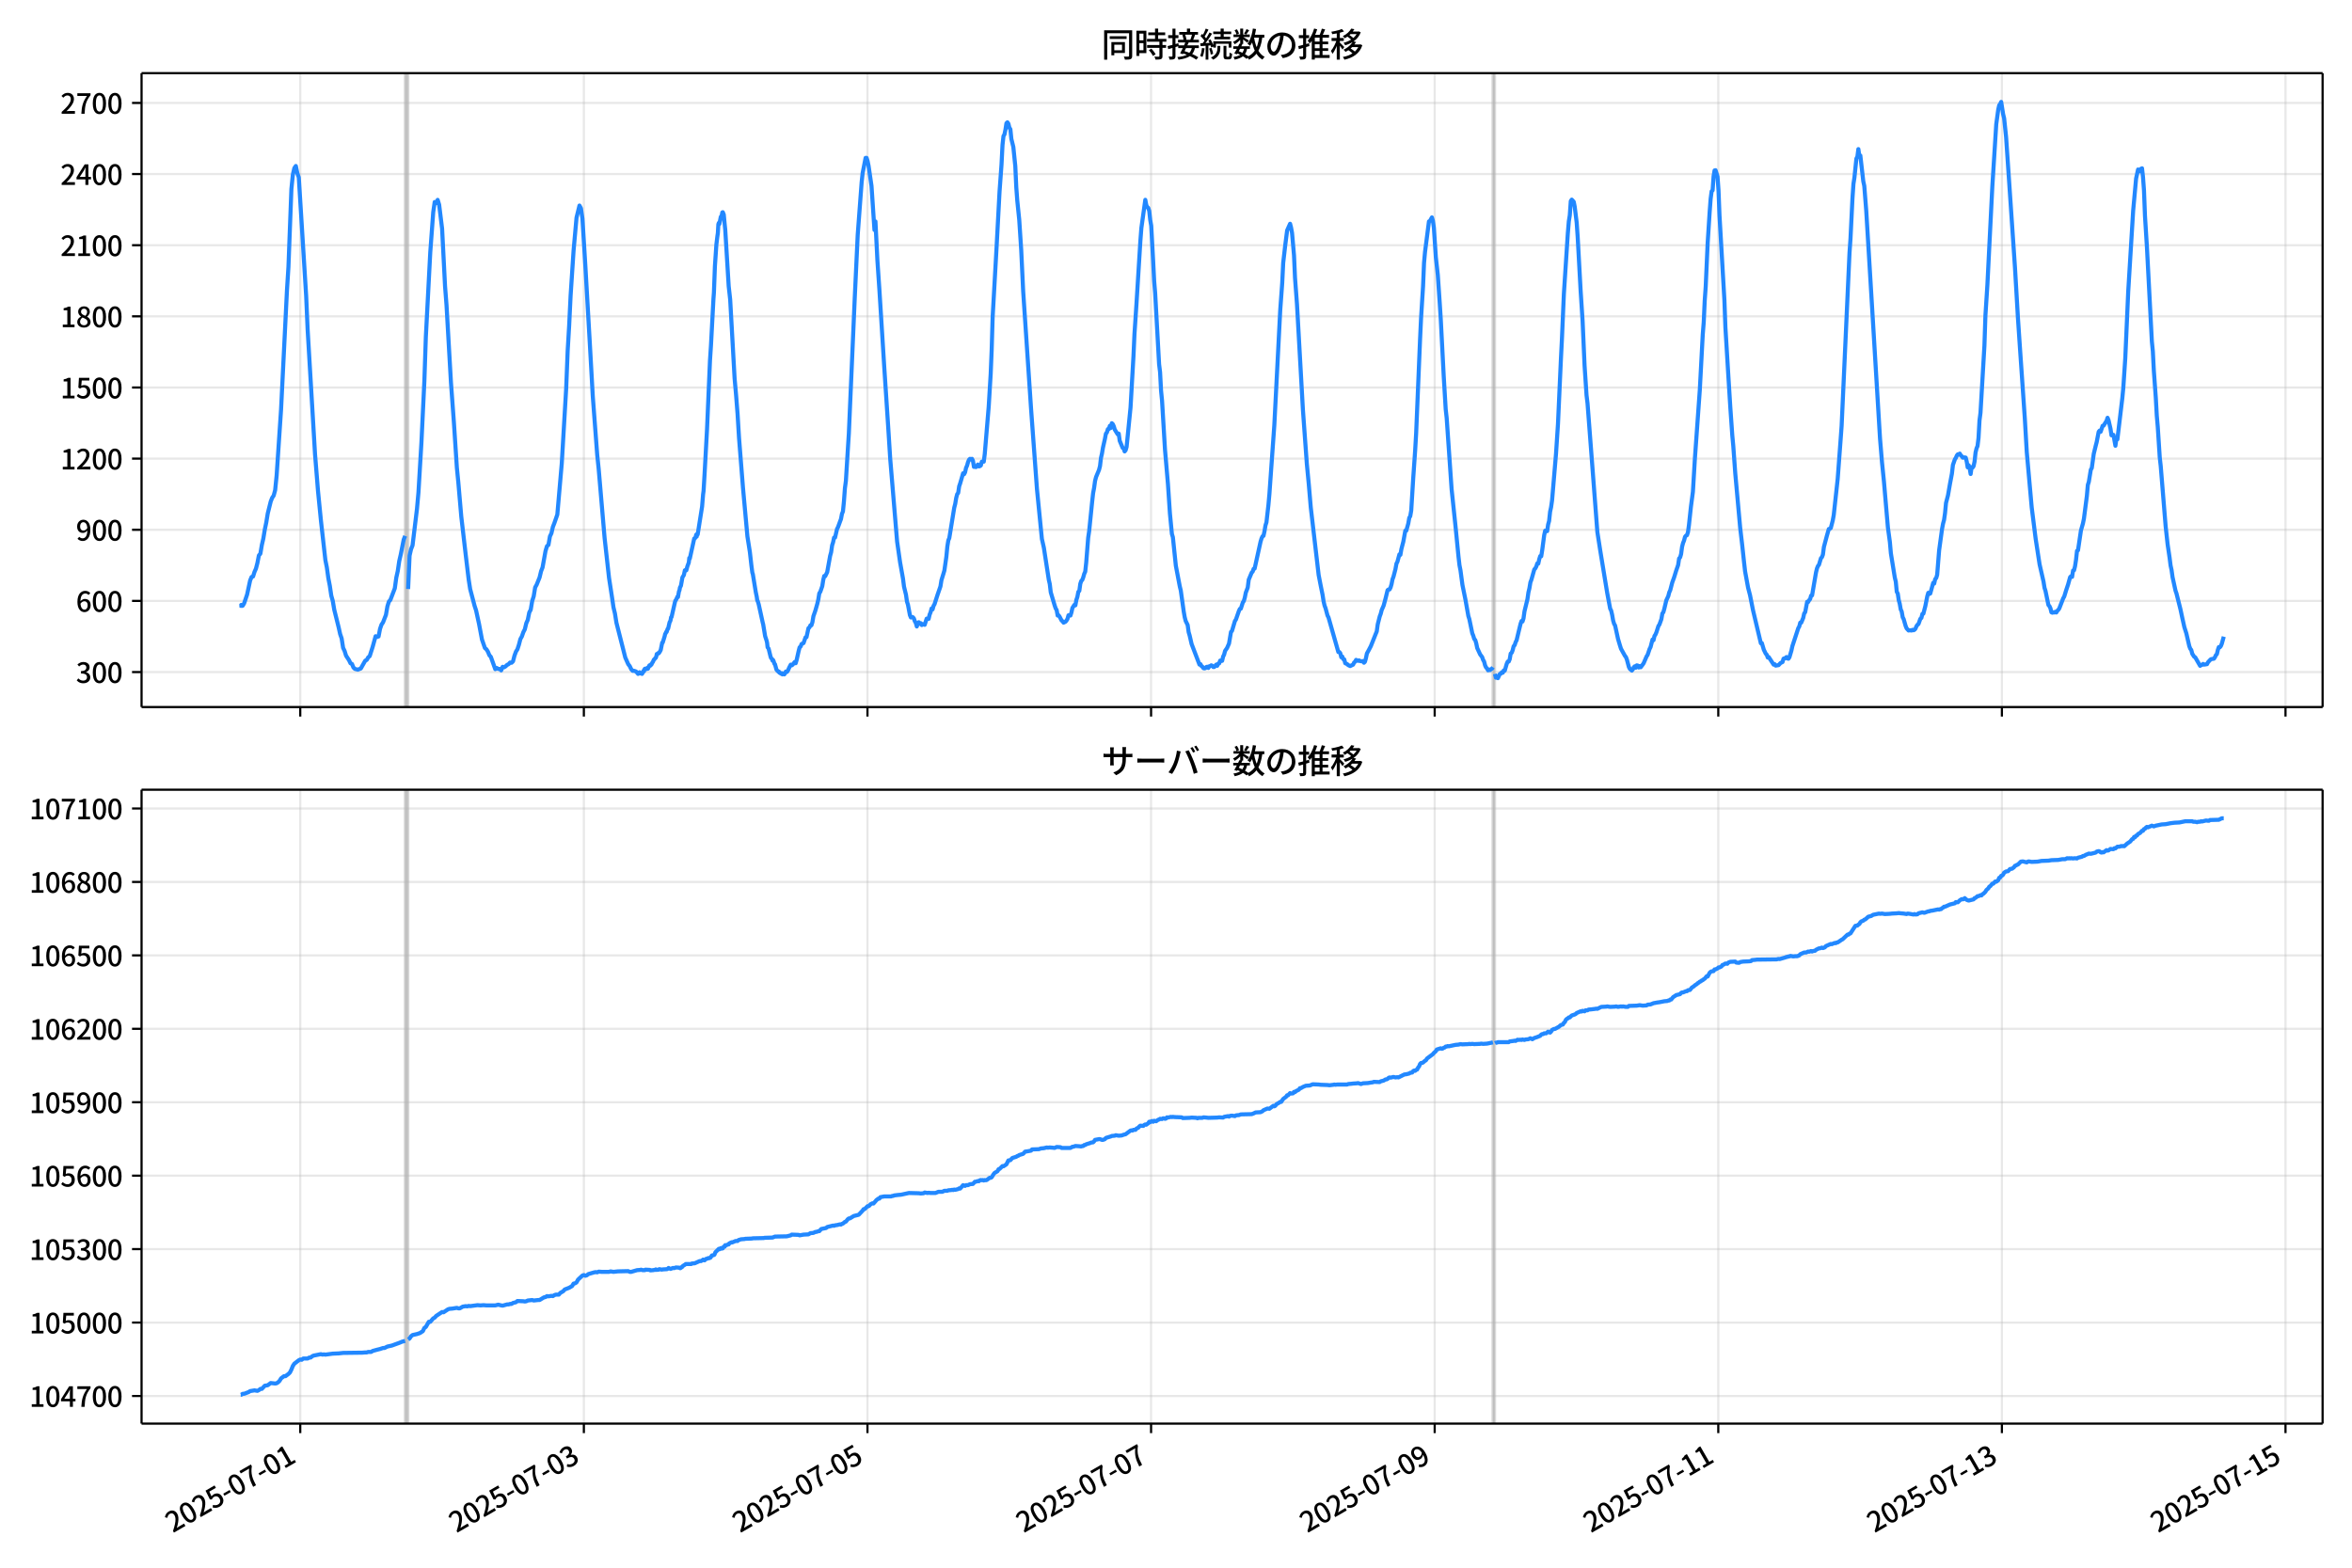 <!DOCTYPE svg  PUBLIC '-//W3C//DTD SVG 1.1//EN'  'http://www.w3.org/Graphics/SVG/1.1/DTD/svg11.dtd'>
<svg version="1.1" viewBox="0 0 864 576" xmlns="http://www.w3.org/2000/svg" xmlns:xlink="http://www.w3.org/1999/xlink">
 <defs>
  <style type="text/css">*{stroke-linejoin: round; stroke-linecap: butt}</style>
 </defs>
 <g id="aa">
  <g id="ab">
   <path d="m0 576h864v-576h-864z" fill="#fff"/>
  </g>
  <g id="ac">
   <g id="ad">
    <path d="m52 259.78h801.2v-232.9h-801.2z" fill="#fff"/>
   </g>
   <g id="ae">
    <path d="m148.82 259.78h1.085v-232.9h-1.085z" clip-path="url(#c)" fill="#808080" opacity=".3" stroke="#808080"/>
   </g>
   <g id="af">
    <path d="m548.37 259.78h.723v-232.9h-.723z" clip-path="url(#c)" fill="#808080" opacity=".3" stroke="#808080"/>
   </g>
   <g id="ag">
    <g id="ah">
     <g id="ai">
      <path d="m110.3 259.78v-232.9" clip-path="url(#c)" fill="none" stroke="#b0b0b0" stroke-linecap="square" stroke-opacity=".3" stroke-width=".8"/>
     </g>
     <g id="aj">
      <defs>
       <path id="g" d="m0 0v3.5" stroke="#000" stroke-width=".8"/>
      </defs>
      <use x="110.298" y="259.778" stroke="#000000" stroke-width=".8" xlink:href="#g"/>
     </g>
    </g>
    <g id="ak">
     <g id="al">
      <path d="m214.48 259.78v-232.9" clip-path="url(#c)" fill="none" stroke="#b0b0b0" stroke-linecap="square" stroke-opacity=".3" stroke-width=".8"/>
     </g>
     <g id="am">
      <use x="214.48" y="259.778" stroke="#000000" stroke-width=".8" xlink:href="#g"/>
     </g>
    </g>
    <g id="an">
     <g id="ao">
      <path d="m318.66 259.78v-232.9" clip-path="url(#c)" fill="none" stroke="#b0b0b0" stroke-linecap="square" stroke-opacity=".3" stroke-width=".8"/>
     </g>
     <g id="ap">
      <use x="318.662" y="259.778" stroke="#000000" stroke-width=".8" xlink:href="#g"/>
     </g>
    </g>
    <g id="aq">
     <g id="ar">
      <path d="m422.84 259.78v-232.9" clip-path="url(#c)" fill="none" stroke="#b0b0b0" stroke-linecap="square" stroke-opacity=".3" stroke-width=".8"/>
     </g>
     <g id="as">
      <use x="422.844" y="259.778" stroke="#000000" stroke-width=".8" xlink:href="#g"/>
     </g>
    </g>
    <g id="at">
     <g id="au">
      <path d="m527.03 259.78v-232.9" clip-path="url(#c)" fill="none" stroke="#b0b0b0" stroke-linecap="square" stroke-opacity=".3" stroke-width=".8"/>
     </g>
     <g id="av">
      <use x="527.026" y="259.778" stroke="#000000" stroke-width=".8" xlink:href="#g"/>
     </g>
    </g>
    <g id="aw">
     <g id="ax">
      <path d="m631.21 259.78v-232.9" clip-path="url(#c)" fill="none" stroke="#b0b0b0" stroke-linecap="square" stroke-opacity=".3" stroke-width=".8"/>
     </g>
     <g id="ay">
      <use x="631.208" y="259.778" stroke="#000000" stroke-width=".8" xlink:href="#g"/>
     </g>
    </g>
    <g id="az">
     <g id="ba">
      <path d="m735.39 259.78v-232.9" clip-path="url(#c)" fill="none" stroke="#b0b0b0" stroke-linecap="square" stroke-opacity=".3" stroke-width=".8"/>
     </g>
     <g id="bb">
      <use x="735.39" y="259.778" stroke="#000000" stroke-width=".8" xlink:href="#g"/>
     </g>
    </g>
    <g id="bc">
     <g id="bd">
      <path d="m839.57 259.78v-232.9" clip-path="url(#c)" fill="none" stroke="#b0b0b0" stroke-linecap="square" stroke-opacity=".3" stroke-width=".8"/>
     </g>
     <g id="be">
      <use x="839.572" y="259.778" stroke="#000000" stroke-width=".8" xlink:href="#g"/>
     </g>
    </g>
   </g>
   <g id="bf">
    <g id="bg">
     <g id="bh">
      <path d="m52 246.93h801.2" clip-path="url(#c)" fill="none" stroke="#b0b0b0" stroke-linecap="square" stroke-opacity=".3" stroke-width=".8"/>
     </g>
     <g id="bi">
      <defs>
       <path id="f" d="m0 0h-3.5" stroke="#000" stroke-width=".8"/>
      </defs>
      <use x="52" y="246.926" stroke="#000000" stroke-width=".8" xlink:href="#f"/>
     </g>
     <g id="bj">
      <!-- 300 -->
      <g transform="translate(27.9 250.91) scale(.1 -.1)">
       <defs>
        <path id="l" transform="scale(.016)" d="m1715-90q-371 0-656 90t-503 240q-217 150-377 323l359 474q211-205 479-359 269-153 634-153 269 0 467 92 199 93 311 266t112 423q0 256-125 451t-429 300q-304 106-835 106v551q467 0 732 105 266 106 384 291 119 186 119 423 0 307-192 489-192 183-531 183-269 0-503-119-233-118-438-316l-384 460q282 256 614 413 333 157 737 157 422 0 748-144 327-144 512-413 186-269 186-659 0-403-221-685-221-281-592-422v-26q269-70 490-227t349-400 128-557q0-422-215-726-214-304-573-468-358-163-787-163z"/>
        <path id="a" transform="scale(.016)" d="m1830-90q-460 0-806 275-346 276-535 823-188 547-188 1366 0 820 188 1357 189 538 535 803 346 266 806 266 461 0 800-269 340-269 528-803 189-534 189-1354 0-819-189-1366-188-547-528-823-339-275-800-275zm0 589q237 0 422 185 186 186 288 599 103 413 103 1091 0 679-103 1082-102 403-288 582-185 180-422 180-236 0-422-180-186-179-292-582-105-403-105-1082 0-678 105-1091 106-413 292-599 186-185 422-185z"/>
       </defs>
       <use xlink:href="#l"/>
       <use transform="translate(57)" xlink:href="#a"/>
       <use transform="translate(114)" xlink:href="#a"/>
      </g>
     </g>
    </g>
    <g id="bk">
     <g id="bl">
      <path d="m52 220.79h801.2" clip-path="url(#c)" fill="none" stroke="#b0b0b0" stroke-linecap="square" stroke-opacity=".3" stroke-width=".8"/>
     </g>
     <g id="bm">
      <use x="52" y="220.787" stroke="#000000" stroke-width=".8" xlink:href="#f"/>
     </g>
     <g id="bn">
      <!-- 600 -->
      <g transform="translate(27.9 224.77) scale(.1 -.1)">
       <defs>
        <path id="k" transform="scale(.016)" d="m1971-90q-339 0-634 144-294 144-518 435-224 292-352 733-128 442-128 1044 0 678 147 1161 148 483 397 784 250 301 570 445t665 144q397 0 688-147 292-147 490-359l-403-448q-128 154-327 253-198 99-409 99-307 0-567-182-259-182-413-605-153-422-153-1145 0-608 115-1002t326-589q212-195 493-195 212 0 375 121 163 122 259 343t96 522q0 300-90 511-89 212-259 320-169 109-419 109-211 0-451-134t-458-461l-25 538q134 192 313 323t374 201q196 71 375 71 397 0 694-163 298-163 467-490 170-326 170-825 0-468-195-817-195-348-512-544-317-195-701-195z"/>
       </defs>
       <use xlink:href="#k"/>
       <use transform="translate(57)" xlink:href="#a"/>
       <use transform="translate(114)" xlink:href="#a"/>
      </g>
     </g>
    </g>
    <g id="bo">
     <g id="bp">
      <path d="m52 194.65h801.2" clip-path="url(#c)" fill="none" stroke="#b0b0b0" stroke-linecap="square" stroke-opacity=".3" stroke-width=".8"/>
     </g>
     <g id="bq">
      <use x="52" y="194.648" stroke="#000000" stroke-width=".8" xlink:href="#f"/>
     </g>
     <g id="br">
      <!-- 900 -->
      <g transform="translate(27.9 198.63) scale(.1 -.1)">
       <defs>
        <path id="m" transform="scale(.016)" d="m1562-90q-410 0-708 150-297 151-502 356l403 461q141-160 346-256t422-96q224 0 425 102 202 103 352 333 151 230 237 614 87 384 87 941 0 589-115 970t-323 563-496 182q-205 0-372-118-166-118-262-336t-96-525q0-301 86-512 87-211 259-323 173-112 417-112 224 0 460 141 237 141 448 461l32-544q-134-180-313-314t-371-208-384-74q-391 0-689 166-297 167-467 496-169 330-169 823 0 467 195 816t515 541 698 192q339 0 636-138 298-137 519-419 221-281 349-710t128-1018q0-691-141-1187t-391-807q-249-310-563-461-313-150-652-150z"/>
       </defs>
       <use xlink:href="#m"/>
       <use transform="translate(57)" xlink:href="#a"/>
       <use transform="translate(114)" xlink:href="#a"/>
      </g>
     </g>
    </g>
    <g id="bs">
     <g id="bt">
      <path d="m52 168.51h801.2" clip-path="url(#c)" fill="none" stroke="#b0b0b0" stroke-linecap="square" stroke-opacity=".3" stroke-width=".8"/>
     </g>
     <g id="bu">
      <use x="52" y="168.509" stroke="#000000" stroke-width=".8" xlink:href="#f"/>
     </g>
     <g id="bv">
      <!-- 1200 -->
      <g transform="translate(22.2 172.49) scale(.1 -.1)">
       <defs>
        <path id="e" transform="scale(.016)" d="m544 0v608h1037v3277h-845v467q333 58 579 147 247 90 451 218h557v-4109h915v-608h-2694z"/>
        <path id="b" transform="scale(.016)" d="m282 0v429q697 621 1164 1136 468 515 701 956 234 442 234 826 0 256-87 451-86 196-262 301-176 106-445 106-275 0-506-151-230-150-422-368l-416 410q301 333 637 518 336 186 803 186 429 0 749-176t496-493 176-745q0-455-224-919t-615-935q-390-470-889-950 186 20 394 36t374 16h1184v-634h-3046z"/>
       </defs>
       <use xlink:href="#e"/>
       <use transform="translate(57)" xlink:href="#b"/>
       <use transform="translate(114)" xlink:href="#a"/>
       <use transform="translate(171)" xlink:href="#a"/>
      </g>
     </g>
    </g>
    <g id="bw">
     <g id="bx">
      <path d="m52 142.37h801.2" clip-path="url(#c)" fill="none" stroke="#b0b0b0" stroke-linecap="square" stroke-opacity=".3" stroke-width=".8"/>
     </g>
     <g id="by">
      <use x="52" y="142.37" stroke="#000000" stroke-width=".8" xlink:href="#f"/>
     </g>
     <g id="bz">
      <!-- 1500 -->
      <g transform="translate(22.2 146.36) scale(.1 -.1)">
       <defs>
        <path id="h" transform="scale(.016)" d="m1715-90q-365 0-653 90t-506 237q-217 147-383 307l352 480q134-134 294-246t361-183q202-70 452-70 262 0 473 118 212 119 333 346 122 227 122 541 0 460-247 716-246 256-649 256-224 0-384-64t-365-198l-365 237 141 2240h2387v-627h-1747l-109-1204q154 77 307 118 154 42 340 42 397 0 723-160t518-490q192-329 192-847 0-519-224-887t-586-560q-361-192-777-192z"/>
       </defs>
       <use xlink:href="#e"/>
       <use transform="translate(57)" xlink:href="#h"/>
       <use transform="translate(114)" xlink:href="#a"/>
       <use transform="translate(171)" xlink:href="#a"/>
      </g>
     </g>
    </g>
    <g id="ca">
     <g id="cb">
      <path d="m52 116.23h801.2" clip-path="url(#c)" fill="none" stroke="#b0b0b0" stroke-linecap="square" stroke-opacity=".3" stroke-width=".8"/>
     </g>
     <g id="cc">
      <use x="52" y="116.232" stroke="#000000" stroke-width=".8" xlink:href="#f"/>
     </g>
     <g id="cd">
      <!-- 1800 -->
      <g transform="translate(22.2 120.22) scale(.1 -.1)">
       <defs>
        <path id="q" transform="scale(.016)" d="m1830-90q-441 0-787 163-345 164-547 448-202 285-202 650 0 314 122 557t314 419 403 291v32q-256 186-442 458-185 272-185 643 0 365 176 640t480 425q304 151 694 151 410 0 704-160t457-439q164-278 164-649 0-237-96-448t-234-381q-137-169-291-278v-32q218-115 397-285 179-169 288-406t109-557q0-346-189-628-189-281-532-448-342-166-803-166zm314 2708q205 198 310 419 106 221 106 464 0 211-83 384t-247 272q-163 99-393 99-288 0-480-183-192-182-192-502 0-256 134-429 135-172 359-294t486-230zm-294-2170q236 0 418 89 183 90 285 253 103 164 103 388 0 211-90 367-89 157-246 272-157 116-368 215t-454 195q-244-173-398-426-153-252-153-553 0-237 118-416 119-179 324-282 205-102 461-102z"/>
       </defs>
       <use xlink:href="#e"/>
       <use transform="translate(57)" xlink:href="#q"/>
       <use transform="translate(114)" xlink:href="#a"/>
       <use transform="translate(171)" xlink:href="#a"/>
      </g>
     </g>
    </g>
    <g id="ce">
     <g id="cf">
      <path d="m52 90.093h801.2" clip-path="url(#c)" fill="none" stroke="#b0b0b0" stroke-linecap="square" stroke-opacity=".3" stroke-width=".8"/>
     </g>
     <g id="cg">
      <use x="52" y="90.093" stroke="#000000" stroke-width=".8" xlink:href="#f"/>
     </g>
     <g id="ch">
      <!-- 2100 -->
      <g transform="translate(22.2 94.078) scale(.1 -.1)">
       <use xlink:href="#b"/>
       <use transform="translate(57)" xlink:href="#e"/>
       <use transform="translate(114)" xlink:href="#a"/>
       <use transform="translate(171)" xlink:href="#a"/>
      </g>
     </g>
    </g>
    <g id="ci">
     <g id="cj">
      <path d="m52 63.954h801.2" clip-path="url(#c)" fill="none" stroke="#b0b0b0" stroke-linecap="square" stroke-opacity=".3" stroke-width=".8"/>
     </g>
     <g id="ck">
      <use x="52" y="63.954" stroke="#000000" stroke-width=".8" xlink:href="#f"/>
     </g>
     <g id="cl">
      <!-- 2400 -->
      <g transform="translate(22.2 67.939) scale(.1 -.1)">
       <defs>
        <path id="r" transform="scale(.016)" d="m2170 0v3072q0 192 12 457 13 266 20 458h-26q-90-179-183-365-92-185-195-364l-921-1415h2579v-576h-3328v493l1875 2957h858v-4717h-691z"/>
       </defs>
       <use xlink:href="#b"/>
       <use transform="translate(57)" xlink:href="#r"/>
       <use transform="translate(114)" xlink:href="#a"/>
       <use transform="translate(171)" xlink:href="#a"/>
      </g>
     </g>
    </g>
    <g id="cm">
     <g id="cn">
      <path d="m52 37.815h801.2" clip-path="url(#c)" fill="none" stroke="#b0b0b0" stroke-linecap="square" stroke-opacity=".3" stroke-width=".8"/>
     </g>
     <g id="co">
      <use x="52" y="37.815" stroke="#000000" stroke-width=".8" xlink:href="#f"/>
     </g>
     <g id="cp">
      <!-- 2700 -->
      <g transform="translate(22.2 41.8) scale(.1 -.1)">
       <defs>
        <path id="j" transform="scale(.016)" d="m1235 0q32 646 109 1187t224 1024 384 941 576 938h-2208v627h3027v-455q-409-512-665-989-256-476-397-969t-205-1053-90-1251h-755z"/>
       </defs>
       <use xlink:href="#b"/>
       <use transform="translate(57)" xlink:href="#j"/>
       <use transform="translate(114)" xlink:href="#a"/>
       <use transform="translate(171)" xlink:href="#a"/>
      </g>
     </g>
    </g>
   </g>
   <g id="cq">
    <path d="m88.418 222.44.103.174.091-.349.376.349.192-.087.512-.871 1.086-3.224 1.104-5.141.54-1.307.544-.174.511-1.655.543-1.22.543-2.091.543-2.788.543-.61.543-3.224.543-2.353.543-3.311.543-2.614.543-3.311 1.085-4.356.543-1.394.543-.784.543-2.004.543-5.315 1.628-24.309 2.171-43.826.543-8.539 1.085-28.666.543-5.315.543-2.353.543-.784.543 2.614.543 1.568 2.713 43.565.543 12.46 2.713 45.743 1.085 13.418 1.085 10.978 1.628 14.464.543 2.701.543 3.921.543 2.788.543 3.659.543 1.917.543 3.224 1.628 6.535.543 2.44.543 1.568.543 3.485.543 1.133.543 1.743 1.085 1.655.543 1.133.543.261.543 1.307.543.523 1.085.261 1.085-.436 1.628-2.875.543-.261.543-.958.543-.436 1.085-3.398 1.085-3.921.543.261.543-.174.543-2.788.543-1.568.543-.784 1.085-2.788.543-3.137.543-1.743.543-.61 1.628-4.269.543-3.921.543-2.44.543-3.659.543-2.353 1.085-5.489.543-1.394m1.085 19.517.543-12.285.543-2.353.543-1.394 1.628-13.418.543-6.012 1.085-18.21 1.085-22.654.543-16.293 1.628-31.105 1.085-14.725.543-3.747.543.436.543-1.22.543 1.743 1.085 8.8 1.085 21.173.543 6.97 1.628 28.404 1.085 14.725 1.085 16.555.543 5.489 1.085 12.547 1.628 14.028 1.085 9.062.543 3.485 1.628 6.186.543 1.655 1.085 4.966 1.085 5.751 1.085 3.137.543.436.543.871.543 1.307.543.61 1.628 4.531.543-.436.543.349h.543l.543.523.543-1.307.543.174.543-.349.543-.523.543-.261.543-.61.543.087.543-.523.543-2.091.543-1.481.543-.871.543-1.655.543-2.091.543-.958.543-1.568.543-1.046.543-2.265.543-1.22.543-2.701.543-1.046.543-3.224.543-1.655.543-3.311.543-.958 1.085-2.701.543-2.265.543-1.394 1.085-6.012.543-1.83.543-.436.543-3.137.543-1.133.543-2.353.543-1.394 1.085-3.137 1.628-18.733 1.628-27.62.543-13.766.543-9.149.543-11.24 1.085-16.468 1.085-12.111 1.085-4.444.543 1.046.543 3.747 1.085 17.6 1.628 28.23 1.085 19.43 1.628 21.521.543 5.228 2.171 25.355 1.628 14.638 1.085 7.058.543 3.747.543 2.265.543 3.398 3.256 12.808 1.085 2.44.543.697.543 1.133.543.61h.543l.723.261.723.871.181-.087.362-.523.362.436.181-.087.362.261.362-.61.181-.523.181.174.181-.784.181-.174h.181l.181.174.181-.174.181.087.181-.436.181.349.543-1.22.181.174.181-.087.181-.436.181.087.362-.784.181-.174.362-.871.181-.087.362-.523.181-.087.181-.523.181-.871.181.087.362-.436.181.087.362-.523.362-.697.543-2.701h.181l.723-2.353.181-.871.181-.174.181-.523h.181l.362-1.133.181-.087.543-2.353.181-.261.181-.523.181-1.046.181-.087 1.266-5.576.181-.523.181-.174.362-.784.181-.436.181.174.362-2.091.181-.349.181-1.046.362-.697.362-2.004.181-1.046.543-.871.362-1.743.181-.087.181.174.181-.087.362-1.394.543-1.481.181-1.655.181.261 1.628-7.406h.181l.181-.174.181-.436.181-.784.181.697.181-1.046.181.261 1.628-10.281.362-4.444.181-1.307.362-6.099.904-16.468 1.085-25.268.362-5.576.904-16.99.181-2.527.362-9.584.543-8.016.362-2.962.181-1.22.181-3.224.181-.523.181.436.543-2.701.181-.174.181-.349.181-1.046.181-.087.362.871.362 3.834.181 1.743 1.266 20.737.543 4.879.362 6.448 1.266 22.567.543 6.099.543 6.883.543 8.887 1.447 18.297 1.628 17.862.904 5.751.543 4.792.362 2.788.181.523 1.085 6.622.362 1.743.181 1.307.181.261.362 1.22 1.085 4.966.362 1.655.181.697.723 4.356.543 1.655.181.784.181 1.655.362.436.723 2.962.181.523.362.349.181.61.181-.261.181.349.362 1.133.181.087.543 2.004.362.436.181.087.181.261.181-.087.181.436.362.087.181.261.362-.174.181.436.181-.349.543.349.362-.61.181-.436.362.174.362-.436.543-1.22.543-1.046.362.261.362-.261.723-.958.362.436.362-1.22.723-3.224.362-1.394.362-.261.362-.958.723-.349.723-2.091.362-.087.723-3.311.362-.261.362-.784h.362l.362-1.133.362-2.178.723-2.091.723-2.527.362-1.568.362-2.265.362-.523.723-2.091.362-2.265.362-1.481.362.087.723-1.481.723-4.008.362-2.004.362-1.307.362-2.527.362-1.133.362-1.743h.362l.723-3.137.362-.697.723-2.004.362-.958.362-1.917.362-.871.362-3.659.362-4.879.362-2.701.723-11.675.362-5.751 2.171-49.925 1.085-23.089 1.447-19.343.362-3.311 1.085-5.576h.362l.362 1.133.362 1.743 1.085 7.406 1.085 16.206.362-3.137.723 14.376.723 10.63 1.809 28.84 1.447 21.957.723 11.414 2.532 30.408 1.085 7.58 1.085 6.099.362 2.875.723 2.962.362 2.527.362 1.133.723 3.834.362.871.362-.174.362.087.362.436.362 1.046.362.61.362 1.307.362-1.133.362-.436.362.61.362-.261.362.697.362-.349.723.261.723-2.265.723.087.362-1.568.362-.871.362-1.394.362.349.362-1.307.362-.61 1.085-3.398 1.085-3.137.362-2.265.723-2.353.362-1.22.723-5.053.362-3.747.362-2.265.362-.871 1.809-11.153.362-1.394.362-2.178.362-1.394.362-.436.362-2.44.362-1.046 1.085-3.747.362.349.362-.697.362-1.655.362-.784.362-1.307.362-.871.362-.349.362.261.362-.261.362.697.362 2.265.362-.087.362.174.362-.349.362-.61.362.697.362-.087.362-.261.362-1.394h.723l.362-2.875 1.447-17.339.723-11.937.362-8.8.362-12.198 1.447-25.703 1.085-20.388.723-9.933.362-7.145.362-3.311.362-.61.362-1.743.362-2.353.362-.349.362.523.362 1.481.362.523.362 3.572.723 2.962.723 7.058.362 7.755.362 4.879.723 7.058.723 11.065.723 15.248 2.894 43.129 2.171 29.537 1.809 18.297.723 3.224 1.809 11.763.362 1.568.362 3.05 1.447 4.879.362 1.046.362.61.362 2.004.362-.087.362.523.723 1.394.362.261.362.523.723-.349.362-.436.362-.61.362-1.307.723.087.362-1.133.362-1.655.723-1.133.362.174.362-2.004.362-1.046.362-1.917.362-.349.362-2.614.362-1.046.362-.349.362-.958.362-1.307.362-.784.362-3.311.723-9.149.362-2.44 1.085-10.717.362-3.224.362-1.917.362-2.614.362-1.394 1.085-2.614.362-1.394.362-3.05.362-1.568.362-2.178.723-3.224.362-1.917.362-.436.362-1.22h.362l.362-1.22.362.784.362-1.743.362.349.362.784.362 1.22 1.085 1.743.362-.261.362 2.614 1.085 2.614.362.174.362 1.133.362-.436.362-1.22 1.447-14.464 1.085-18.994.362-8.016.723-10.891 1.447-23.351.362-4.705 1.447-10.368.362 1.917.362.784.362.261.362 1.133.362 3.311.362 2.091.723 13.244.362 7.145.362 4.356 1.447 26.139.362 2.962.362 6.796.362 3.659 1.085 18.036 1.085 12.634.723 10.804.723 7.493.362 1.22 1.085 10.456 1.447 7.58.362 1.481 1.085 7.755.362 2.091.362 1.394.723 1.481.362 2.614.362 1.22.723 3.137 2.894 7.58.362-.174.362.697.362.261.362.523.362.087.362-.087.362-.436.362-.087.362.436.362-.61.362-.087.362-.261.362.174.362.436h.362l.723-.871.362.436.362-.784.362-.087.362-1.046.362.174.362-.087.362-1.568.362-.697.362-1.394.723-1.046.723-1.655.723-4.269.362-.349 1.085-3.659.362-.523 1.085-3.137.362-.784.362-.087.723-2.265.362-.523.362-1.22.362-1.83.723-1.917.362-2.875 1.085-2.614.362-.349.362-1.046.362-.087 2.171-9.846.362-1.22.362-.784.362-.174.362-1.655.362-2.178.362-1.133.723-6.361.362-4.008.723-10.194 1.085-15.161 2.171-42.258.723-9.933.362-7.406.723-6.273.723-5.663 1.085-2.44.362 1.394.362 2.004.723 8.277.362 8.19.723 9.671 2.171 38.686 1.447 19.953.723 7.58.723 8.452 2.894 24.832.723 3.747.723 3.572.362 2.353.362 1.568.362.958.723 2.701.362.697 3.617 12.721h.362l.362.436.362 1.481.362-.261.362.958.362.087.362 1.394.723.349.362.349.723.349 1.085-.523.362-.784.362-.261.362-.697.723.349.362-.174.362.261.723.087.362-.087.362.61.362-.349.362-1.307.362-1.743.723-1.307.723-1.394 1.809-4.531.362-.871.362-2.614.723-2.875.362-.958.362-1.394.723-1.655.723-2.701.723-2.962.362-.261h.362l.362-.697.362-1.22.362-1.83.362-.958.723-2.788.362-2.004.362-.697.723-2.701.362.174.362-2.091.723-2.788.723-4.008h.362l.723-2.614.362-2.091.362-.61.362-2.091.723-11.763.723-10.368.362-6.273 1.447-34.678.362-7.667.723-11.588.362-8.626.362-4.008 1.447-11.24.362-.174.723-1.307.362 1.22.362 2.527.723 10.891.723 6.535.723 10.63.362 5.663 1.085 20.911.723 12.111.362 3.224 1.809 26.139 1.447 13.766 1.085 11.065.362 3.137.362 1.83.723 5.402 1.085 5.315 1.085 6.099.362 1.133 1.085 5.228.362.871.362 1.22.362.349.362 1.22.362 1.743 1.085 2.353.723.958.362 1.046.362.61.362 1.394.362.784.362.349.362.697.362-.261.362.174.362-.349.362-.174.362-.523m.723 2.44.362 1.394.362-.087.362.261.723-1.568.362-.087.362-.523.362.174.362-.871.362.087.723-2.527.362-.784h.362l.362-.871.362-2.091.362-.261.362-.958.362-1.481.362-.349.362-1.133.362-.697.723-3.05.723-2.962.362-1.046.362.174.362-1.133.362-2.614 1.085-4.444.362-2.527.362-1.481.362-2.178.362-.958 1.085-3.834.362-.349.362-.697.362-1.133.362.087.362-1.655.362-1.133.362.087.362-2.265.723-5.489.362-1.655.723.174.362-2.44.362-1.307.362-3.398.362-1.655.362-2.527 1.447-17.077.723-10.978 1.085-23.961.362-7.145.723-16.729 1.447-22.218.362-4.356.362-2.265.362-5.228.362-.523.723.784.362 1.83.723 5.838.362 5.228 1.085 19.778.723 11.153.723 16.38.723 10.891.362 2.962 3.617 47.311 1.085 6.97 2.532 15.422 1.085 5.751.362.697.362 1.568.362 2.091.362 1.22.362.61 1.085 4.966.723 2.44.362 1.133 1.447 2.614.362.436.362.958.723 2.701.362.697.723.61.362-.436.362-.784.362-.349.362.523.362-.871.362.087.362.697.362-.523.362.436.723-.958.362-.523 1.085-2.527.362-.523.723-2.178.362-.697.723-2.788.362.261.362-1.568.362-.523.362-.871.723-2.265.362-.523.723-2.004.362-2.091.362-.436.362-1.307.723-3.05.723-1.568.362-1.394.362-.784.723-2.788.723-2.004.723-2.353.723-2.091.362-2.44.362-.349.362-1.22.362-2.701.362-1.394.362-.871.362-1.394.362-.436.362-.174.362-1.133.362-2.614.723-6.709.723-5.489.723-12.111 1.809-25.268 1.085-20.388.362-4.531.362-7.929.362-5.141.723-16.119.723-11.24.362-4.879.362-2.788.362-.349.362-5.141.362-2.178.362-.087.723 2.353.362 5.053.362 9.236 1.809 31.192.362 9.933 1.085 17.862.723 11.588.723 10.281.362 3.834.723 10.02 1.809 20.04.723 6.186.723 6.709.362 3.137 1.085 5.925.723 2.788 1.085 5.489 2.894 12.198.362-.087.723 2.44.723 1.481.362.349.362 1.046.362-.174 1.809 2.788.362-.174.362.523 1.085-.174.723-.784.723-.349.362-1.22.362-.174h.362l.362-.436.362.523.362.087.362-.523.723-2.44.362-1.655 2.171-6.622.362-.61.362-1.394h.362l.723-1.743.362-1.655.362-.436.723-3.834.362.087.362-.697.362-.349.362-1.307.362-.087 1.447-8.452.362-1.481.362-.871.362-.436.723-2.44.362-.349.362-.958.362-2.788 1.085-4.095.723-2.527.362-.087.362-.261.723-2.788.362-2.004 1.447-13.244 1.085-14.551.362-4.966 2.894-63.518.362-5.228.723-14.812.362-5.315.362-2.353.723-6.97.362-.697.362-2.788.362 2.527.362-.174 1.085 9.497.362 1.655.723 9.149 5.064 83.732.723 8.713.723 7.145.723 8.452.723 8.364.723 5.315.362 4.095 1.447 8.974.362 1.481.362 3.747.362.61.362 2.44.362 1.307.362 2.091.362.784.362 2.091.362.697.723 2.527.362.871.723.784.362-.087.723.087.362-.261.362.174.362-.174.362-.436.362-.871.362-.523.362-.261.723-2.004.362-.261.362-1.481.362-.087.723-2.788.723-3.659.362-1.22.362.436.362-.174 1.085-3.921.362.261.362-1.655.362-.349.362-1.22.723-8.974 1.085-7.929.362-1.917.362-1.307.362-2.527.362-3.747.723-2.788.723-4.182.723-3.834.362-3.137.723-2.091.362-.523.362-.871.362-.436h.362l.362-.261.362.697.362.261.362.523.723-.087.362.087.362 1.394.362 2.178.362-.784.362 1.133.362 2.091.362-2.527.362.174.362-.523.362-1.743.362-3.311.362-1.481.362-.871.362-2.962.362-6.448.362-2.788 1.447-24.745.362-10.978.723-11.24 1.809-36.072 1.447-23.002.723-5.315.362-1.655.362-.436.362-.784.723 4.531.362 1.481.723 6.883 3.256 47.921 1.085 18.471.723 10.717 1.809 26.226.723 12.46 1.809 20.301 1.447 11.501 1.447 9.41 1.447 6.361.362 2.265.362 1.133 1.085 5.228.362.349.362.784.362 1.481.362.174.362-.174.362.087.362-.261.362.261.362-.61.362-.349.362-.523 1.447-3.747.362-.61.723-2.353.723-2.178.723-2.614.362-.349.362.261.362-2.353.362-.087.362-1.481.362-2.353.362-3.311.362-.174 1.085-7.319.723-2.527.362-1.743 1.085-8.364.362-4.095.362-1.133.723-4.444.362-.61.723-5.228.723-2.962.362-1.394.723-3.747.362-.436.362.436.723-2.178.362-.087 1.085-1.743.362-1.133.362.871.723 3.137.362 2.44.362-.174h.362l.723 4.008.362-2.614.362.261 1.809-15.161.362-3.747.723-10.891 1.085-24.571 1.809-29.624 1.085-11.85.723-3.311.362.61.362.087.362-.958.362-.174.362 3.224.362 4.879.362 9.323.723 11.588 1.809 34.59.362 3.659.362 7.058.723 10.02.362 6.535.362 4.182.723 11.153.362 3.224 1.809 22.131.723 6.622.723 4.879.362 2.875.362 1.655.362 2.614 1.085 4.966.362 1.046 1.447 5.751.723 3.398.723 3.224.723 2.265 1.085 4.705.362.958.362.436.362 1.394.723 1.133.362.174 1.809 3.137.362-.261.362-.087.362-.349.362.261 1.085-.174.362-.697.723-.784.362-.349 1.085-.174.362-.523.362-.784.362-.349.362-1.568.362-1.046.362.087.362-.436.362-.871.723-2.614v0" clip-path="url(#c)" fill="none" stroke="#28f" stroke-linecap="square" stroke-width="1.5"/>
   </g>
   <g id="cr">
    <path d="m52 259.78v-232.9" fill="none" stroke="#000" stroke-linecap="square" stroke-width=".8"/>
   </g>
   <g id="cs">
    <path d="m853.2 259.78v-232.9" fill="none" stroke="#000" stroke-linecap="square" stroke-width=".8"/>
   </g>
   <g id="ct">
    <path d="m52 259.78h801.2" fill="none" stroke="#000" stroke-linecap="square" stroke-width=".8"/>
   </g>
   <g id="cu">
    <path d="m52 26.88h801.2" fill="none" stroke="#000" stroke-linecap="square" stroke-width=".8"/>
   </g>
   <g id="cv">
    <!-- 同時接続数の推移 -->
    <g transform="translate(404.6 20.88) scale(.12 -.12)">
     <defs>
      <path id="x" transform="scale(.016)" d="m1587 3936h3232v-518h-3232v518zm320-1114h557v-2534h-557v2534zm301 0h2291v-2086h-2291v512h1734v1069h-1734v505zm-1683 2260h5113v-570h-4524v-5056h-589v5626zm4768 0h595v-4896q0-250-67-397t-227-218q-160-77-426-96t-675-19q-13 83-45 192t-77 218q-45 108-89 185 281-13 527-13 247 0 330 0 83 7 118 42 36 35 36 112v4890z"/>
      <path id="v" transform="scale(.016)" d="m2714 4672h3238v-525h-3238v525zm-244-1235h3712v-538h-3712v538zm20-1184h3635v-531h-3635v531zm1523 3155h595v-2310h-595v2310zm832-2451h589v-2823q0-230-61-364-61-135-227-199-167-70-423-86t-633-16q-20 121-78 285-57 163-121 284 275-6 509-9t310-3q77 6 106 28 29 23 29 93v2810zm-2023-1677 487 282q153-160 313-352t294-381q135-189 206-343l-519-313q-64 153-189 348-124 196-278 394-154 199-314 365zm-2086 3718h1619v-4281h-1619v544h1056v3187h-1056v550zm32-1843h1293v-537h-1293v537zm-320 1843h563v-4832h-563v4832z"/>
      <path id="w" transform="scale(.016)" d="m3866 5408h614v-870h-614v870zm-1479-653h3597v-518h-3597v518zm-230-1485h4e3v-518h-4e3v518zm825 922 519 102q64-160 121-342 58-182 96-352 39-170 45-304l-544-128q-6 134-42 313-35 180-83 365-48 186-112 346zm1856 109 589-71q-96-275-202-557-105-281-195-486l-518 77q58 147 122 329 64 183 118 372t86 336zm-2643-2106h3943v-518h-3943v518zm1408 685 602-115q-167-371-362-784t-390-797-362-685l-525 179q160 288 346 666t368 784 323 752zm-659-2157 358 403q352-102 733-240 381-137 752-304 371-166 697-336 327-169 558-329l-384-461q-218 160-532 336-313 176-685 345-371 170-755 323-384 154-742 263zm1894 1114 583-71q-122-550-353-944-230-393-604-662t-922-435q-547-167-1296-269-25 128-93 269-67 141-137 230 678 64 1168 192t819 349q330 221 531 550 202 330 304 791zm-4684 217q396 90 953 240 557 151 1120 311l77-544q-525-154-1053-311-528-156-963-284l-134 588zm121 2093h1965v-563h-1965v563zm819 1248h576v-5229q0-236-51-374t-192-208q-141-77-355-99-214-23-541-16-13 115-64 288t-109 294q205-6 381-6t234 0q64 0 92 28 29 29 29 93v5229z"/>
      <path id="u" transform="scale(.016)" d="m4058 5408h595v-1798h-595v1798zm-1415-563h3443v-499h-3443v499zm231-992h3008v-499h-3008v499zm-224-877h3475v-1203h-531v729h-2432v-729h-512v1203zm1964-877h551v-1881q0-122 22-157 23-35 106-35 25 0 92 0 68 0 135 0t99 0q51 0 83 54t45 224 19 515q90-70 234-131t259-93q-19-429-83-662-64-234-183-326-118-93-316-93-39 0-103 0t-134 0-138 0q-67 0-99 0-237 0-365 64t-176 218q-48 153-48 422v1881zm-1164-6h550v-455q0-243-48-528-48-284-186-579-137-294-409-572-272-279-727-503-70 90-192 208-121 118-230 195 416 205 665 438 250 234 371 474 122 240 164 467 42 228 42 413v442zm-2240 3309 524-192q-121-244-259-503-137-259-275-496t-259-416l-410 173q122 186 246 438 125 253 240 515 116 263 193 481zm716-743 500-230q-224-359-496-756-272-396-548-764-275-368-518-650l-358 205q179 211 377 483 199 272 387 569 189 298 358 592 170 295 298 551zm-1721-665 307 403q166-154 339-340 173-185 320-364t224-327l-326-460q-77 160-218 348-141 189-314 384-172 196-332 356zm1485-832 435 179q128-211 249-458 122-246 215-474 93-227 137-412l-473-211q-32 185-119 422-86 237-201 486-115 250-243 468zm-1530-583q422 26 998 54 576 29 1184 68l7-499q-570-45-1127-84-556-38-992-70l-70 531zm1702-992 436 135q121-276 214-596t118-556l-454-148q-26 237-112 563-86 327-202 602zm-1363 109 499-83q-57-455-163-897-105-441-253-748-51 32-134 73-83 42-170 83-86 42-144 62 148 294 234 697t131 813zm691 627h525v-2861h-525v2861z"/>
      <path id="o" transform="scale(.016)" d="m224 2022h3187v-499h-3187v499zm51 2247h3111v-487h-3111v487zm1127-1735 563-121q-154-320-333-672t-352-679q-173-326-326-582l-532 173q148 243 324 566t345 669q170 346 311 646zm934-832 563-64q-89-480-262-838t-461-614-701-432-976-298q-25 128-99 269t-157 237q659 102 1085 303 426 202 666 554t342 883zm422 3597 519-211q-147-218-298-436-150-217-278-377l-403 186q121 173 252 413 132 240 208 425zm-1203 109h563v-2957h-563v2957zm-1075-320 448 186q134-192 246-420 112-227 157-393l-467-211q-38 172-147 406t-237 432zm1094-1050 397-236q-160-263-400-529-240-265-519-489-278-224-553-378-51 103-141 237-89 135-179 218 269 109 534 294 266 186 493 416 228 231 368 467zm487-204q83-45 246-145 163-99 352-211t346-211 221-150l-327-423q-83 77-230 198-147 122-317 253-170 132-327 250-156 119-259 189l295 250zm1798 396h2311v-556h-2311v556zm115 1178 615-90q-103-640-263-1235t-384-1101q-224-505-512-889-44 57-134 134t-186 157-166 125q275 339 473 796 199 458 340 995 141 538 217 1108zm1223-1510 614-58q-147-1101-445-1940-297-838-813-1443-515-604-1321-1014-26 71-90 177-64 105-134 208-70 102-128 159 742 346 1212 880 471 535 730 1290 260 755 375 1741zm-1005-135q134-851 387-1597 253-745 659-1305 407-560 1002-874-70-57-154-150-83-93-154-189-70-96-121-179-633 371-1056 988-422 618-688 1434-265 816-425 1783l550 89zm-3309-3065 327 416q377-148 754-330 378-182 701-378 324-195 548-368l-416-435q-211 179-519 378-307 198-666 383-358 186-729 334z"/>
      <path id="t" transform="scale(.016)" d="m3686 4378q-64-493-163-1041-99-547-265-1084-192-653-432-1104t-522-688-595-237q-320 0-596 221-275 221-448 621-172 400-172 931 0 537 220 1017 221 480 611 851 391 372 909 583 519 211 1121 211 576 0 1040-186 464-185 793-515 330-329 502-771 173-441 173-941 0-672-278-1194-278-521-816-851-538-329-1318-444l-378 601q166 20 307 42t263 48q307 70 585 217 279 148 496 375 218 227 342 534 125 308 125 692t-122 713q-121 330-358 573-236 243-582 380-346 138-781 138-525 0-935-186-409-185-694-489-284-304-432-656-147-352-147-678 0-365 89-605 90-240 224-355 135-115 276-115t288 144 297 457q151 314 298 800 147 461 246 982 100 522 145 1021l684-12z"/>
      <path id="p" transform="scale(.016)" d="m2995 2925h2893v-519h-2893v519zm0-1280h2893v-519h-2893v519zm-64-1299h3232v-557h-3232v557zm1312 3577h563v-3763h-563v3763zm429 1466 634-141q-154-390-340-794-185-403-339-684l-512 140q103 199 208 458 106 259 195 528 90 269 154 493zm-1472 25 582-147q-153-518-371-1018-217-499-483-931t-573-758q-38 64-109 160-70 96-147 198-77 103-141 160 416 416 733 1034t509 1302zm128-1203h2720v-537h-2720v-4205h-582v4422l313 320h269zm-3174-2157q396 90 953 240 557 151 1120 311l77-544q-525-154-1053-311-528-156-963-284l-134 588zm121 2093h1965v-563h-1965v563zm819 1248h576v-5229q0-236-51-374t-192-208q-141-77-355-99-214-23-541-16-13 115-64 288t-109 294q205-6 381-6t234 0q64 0 92 28 29 29 29 93v5229z"/>
      <path id="n" transform="scale(.016)" d="m4051 5402 595-109q-281-493-729-941t-1107-806q-39 64-106 144t-141 153q-73 74-137 119 608 288 1011 678t614 762zm-77-557h1511v-493h-1863l352 493zm1293 0h109l109 25 384-179q-192-505-496-905t-695-701q-390-301-845-519-454-217-947-358-44 109-137 253t-176 227q448 109 867 294 419 186 777 445 359 259 631 592t419 730v96zm-1990-954 377 307q167-96 336-218 170-121 320-249 151-128 247-237l-397-332q-90 108-237 236t-317 259q-169 132-329 234zm1107-934 595-109q-307-538-803-1031-496-492-1232-876-38 64-102 144t-138 156q-74 77-138 116 455 217 807 483t604 554q253 288 407 563zm-90-589h1460v-506h-1818l358 506zm1268 0h121l109 26 384-167q-192-614-531-1075t-787-794q-448-332-983-553-534-221-1129-355-45 115-132 269-86 153-176 249 551 96 1043 285 493 189 903 473 410 285 714 669t464 883v90zm-2132-1056 410 339q186-102 384-237 198-134 371-275t282-269l-435-371q-103 128-270 272-166 144-361 288t-381 253zm-2150 3533h589v-5376h-589v5376zm-992-1242h2336v-569h-2336v569zm1024-224 365-160q-96-339-231-707-134-368-291-727-157-358-336-672-179-313-365-537-44 128-134 291t-160 272q173 192 339 457 167 266 323 570 157 304 282 618t208 595zm941 1946 416-467q-314-122-695-221-380-99-784-173-403-74-780-131-20 102-71 236-51 135-102 231 358 58 732 138 375 80 711 179t573 208zm-397-2579q58-45 179-170 122-125 266-266 144-140 259-265t160-183l-352-473q-58 102-157 255-99 154-218 317-118 164-227 311-108 147-185 237l275 237z"/>
     </defs>
     <use xlink:href="#x"/>
     <use transform="translate(100)" xlink:href="#v"/>
     <use transform="translate(200)" xlink:href="#w"/>
     <use transform="translate(300)" xlink:href="#u"/>
     <use transform="translate(400)" xlink:href="#o"/>
     <use transform="translate(500)" xlink:href="#t"/>
     <use transform="translate(600)" xlink:href="#p"/>
     <use transform="translate(700)" xlink:href="#n"/>
    </g>
   </g>
  </g>
  <g id="cw">
   <g id="cx">
    <path d="m52 523.06h801.2v-232.9h-801.2z" fill="#fff"/>
   </g>
   <g id="cy">
    <path d="m148.82 523.06h1.085v-232.9h-1.085z" clip-path="url(#d)" fill="#808080" opacity=".3" stroke="#808080"/>
   </g>
   <g id="cz">
    <path d="m548.37 523.06h.723v-232.9h-.723z" clip-path="url(#d)" fill="#808080" opacity=".3" stroke="#808080"/>
   </g>
   <g id="da">
    <g id="db">
     <g id="dc">
      <path d="m110.3 523.06v-232.9" clip-path="url(#d)" fill="none" stroke="#b0b0b0" stroke-linecap="square" stroke-opacity=".3" stroke-width=".8"/>
     </g>
     <g id="dd">
      <use x="110.298" y="523.055" stroke="#000000" stroke-width=".8" xlink:href="#g"/>
     </g>
     <g id="de">
      <!-- 2025-07-01 -->
      <g transform="translate(63.509 563.33) rotate(-30) scale(.1 -.1)">
       <defs>
        <path id="i" transform="scale(.016)" d="m301 1536v544h1689v-544h-1689z"/>
       </defs>
       <use xlink:href="#b"/>
       <use transform="translate(57)" xlink:href="#a"/>
       <use transform="translate(114)" xlink:href="#b"/>
       <use transform="translate(171)" xlink:href="#h"/>
       <use transform="translate(228)" xlink:href="#i"/>
       <use transform="translate(263.7)" xlink:href="#a"/>
       <use transform="translate(320.7)" xlink:href="#j"/>
       <use transform="translate(377.7)" xlink:href="#i"/>
       <use transform="translate(413.4)" xlink:href="#a"/>
       <use transform="translate(470.4)" xlink:href="#e"/>
      </g>
     </g>
    </g>
    <g id="df">
     <g id="dg">
      <path d="m214.48 523.06v-232.9" clip-path="url(#d)" fill="none" stroke="#b0b0b0" stroke-linecap="square" stroke-opacity=".3" stroke-width=".8"/>
     </g>
     <g id="dh">
      <use x="214.48" y="523.055" stroke="#000000" stroke-width=".8" xlink:href="#g"/>
     </g>
     <g id="di">
      <!-- 2025-07-03 -->
      <g transform="translate(167.69 563.33) rotate(-30) scale(.1 -.1)">
       <use xlink:href="#b"/>
       <use transform="translate(57)" xlink:href="#a"/>
       <use transform="translate(114)" xlink:href="#b"/>
       <use transform="translate(171)" xlink:href="#h"/>
       <use transform="translate(228)" xlink:href="#i"/>
       <use transform="translate(263.7)" xlink:href="#a"/>
       <use transform="translate(320.7)" xlink:href="#j"/>
       <use transform="translate(377.7)" xlink:href="#i"/>
       <use transform="translate(413.4)" xlink:href="#a"/>
       <use transform="translate(470.4)" xlink:href="#l"/>
      </g>
     </g>
    </g>
    <g id="dj">
     <g id="dk">
      <path d="m318.66 523.06v-232.9" clip-path="url(#d)" fill="none" stroke="#b0b0b0" stroke-linecap="square" stroke-opacity=".3" stroke-width=".8"/>
     </g>
     <g id="dl">
      <use x="318.662" y="523.055" stroke="#000000" stroke-width=".8" xlink:href="#g"/>
     </g>
     <g id="dm">
      <!-- 2025-07-05 -->
      <g transform="translate(271.87 563.33) rotate(-30) scale(.1 -.1)">
       <use xlink:href="#b"/>
       <use transform="translate(57)" xlink:href="#a"/>
       <use transform="translate(114)" xlink:href="#b"/>
       <use transform="translate(171)" xlink:href="#h"/>
       <use transform="translate(228)" xlink:href="#i"/>
       <use transform="translate(263.7)" xlink:href="#a"/>
       <use transform="translate(320.7)" xlink:href="#j"/>
       <use transform="translate(377.7)" xlink:href="#i"/>
       <use transform="translate(413.4)" xlink:href="#a"/>
       <use transform="translate(470.4)" xlink:href="#h"/>
      </g>
     </g>
    </g>
    <g id="dn">
     <g id="do">
      <path d="m422.84 523.06v-232.9" clip-path="url(#d)" fill="none" stroke="#b0b0b0" stroke-linecap="square" stroke-opacity=".3" stroke-width=".8"/>
     </g>
     <g id="dp">
      <use x="422.844" y="523.055" stroke="#000000" stroke-width=".8" xlink:href="#g"/>
     </g>
     <g id="dq">
      <!-- 2025-07-07 -->
      <g transform="translate(376.05 563.33) rotate(-30) scale(.1 -.1)">
       <use xlink:href="#b"/>
       <use transform="translate(57)" xlink:href="#a"/>
       <use transform="translate(114)" xlink:href="#b"/>
       <use transform="translate(171)" xlink:href="#h"/>
       <use transform="translate(228)" xlink:href="#i"/>
       <use transform="translate(263.7)" xlink:href="#a"/>
       <use transform="translate(320.7)" xlink:href="#j"/>
       <use transform="translate(377.7)" xlink:href="#i"/>
       <use transform="translate(413.4)" xlink:href="#a"/>
       <use transform="translate(470.4)" xlink:href="#j"/>
      </g>
     </g>
    </g>
    <g id="dr">
     <g id="ds">
      <path d="m527.03 523.06v-232.9" clip-path="url(#d)" fill="none" stroke="#b0b0b0" stroke-linecap="square" stroke-opacity=".3" stroke-width=".8"/>
     </g>
     <g id="dt">
      <use x="527.026" y="523.055" stroke="#000000" stroke-width=".8" xlink:href="#g"/>
     </g>
     <g id="du">
      <!-- 2025-07-09 -->
      <g transform="translate(480.24 563.33) rotate(-30) scale(.1 -.1)">
       <use xlink:href="#b"/>
       <use transform="translate(57)" xlink:href="#a"/>
       <use transform="translate(114)" xlink:href="#b"/>
       <use transform="translate(171)" xlink:href="#h"/>
       <use transform="translate(228)" xlink:href="#i"/>
       <use transform="translate(263.7)" xlink:href="#a"/>
       <use transform="translate(320.7)" xlink:href="#j"/>
       <use transform="translate(377.7)" xlink:href="#i"/>
       <use transform="translate(413.4)" xlink:href="#a"/>
       <use transform="translate(470.4)" xlink:href="#m"/>
      </g>
     </g>
    </g>
    <g id="dv">
     <g id="dw">
      <path d="m631.21 523.06v-232.9" clip-path="url(#d)" fill="none" stroke="#b0b0b0" stroke-linecap="square" stroke-opacity=".3" stroke-width=".8"/>
     </g>
     <g id="dx">
      <use x="631.208" y="523.055" stroke="#000000" stroke-width=".8" xlink:href="#g"/>
     </g>
     <g id="dy">
      <!-- 2025-07-11 -->
      <g transform="translate(584.42 563.33) rotate(-30) scale(.1 -.1)">
       <use xlink:href="#b"/>
       <use transform="translate(57)" xlink:href="#a"/>
       <use transform="translate(114)" xlink:href="#b"/>
       <use transform="translate(171)" xlink:href="#h"/>
       <use transform="translate(228)" xlink:href="#i"/>
       <use transform="translate(263.7)" xlink:href="#a"/>
       <use transform="translate(320.7)" xlink:href="#j"/>
       <use transform="translate(377.7)" xlink:href="#i"/>
       <use transform="translate(413.4)" xlink:href="#e"/>
       <use transform="translate(470.4)" xlink:href="#e"/>
      </g>
     </g>
    </g>
    <g id="dz">
     <g id="ea">
      <path d="m735.39 523.06v-232.9" clip-path="url(#d)" fill="none" stroke="#b0b0b0" stroke-linecap="square" stroke-opacity=".3" stroke-width=".8"/>
     </g>
     <g id="eb">
      <use x="735.39" y="523.055" stroke="#000000" stroke-width=".8" xlink:href="#g"/>
     </g>
     <g id="ec">
      <!-- 2025-07-13 -->
      <g transform="translate(688.6 563.33) rotate(-30) scale(.1 -.1)">
       <use xlink:href="#b"/>
       <use transform="translate(57)" xlink:href="#a"/>
       <use transform="translate(114)" xlink:href="#b"/>
       <use transform="translate(171)" xlink:href="#h"/>
       <use transform="translate(228)" xlink:href="#i"/>
       <use transform="translate(263.7)" xlink:href="#a"/>
       <use transform="translate(320.7)" xlink:href="#j"/>
       <use transform="translate(377.7)" xlink:href="#i"/>
       <use transform="translate(413.4)" xlink:href="#e"/>
       <use transform="translate(470.4)" xlink:href="#l"/>
      </g>
     </g>
    </g>
    <g id="ed">
     <g id="ee">
      <path d="m839.57 523.06v-232.9" clip-path="url(#d)" fill="none" stroke="#b0b0b0" stroke-linecap="square" stroke-opacity=".3" stroke-width=".8"/>
     </g>
     <g id="ef">
      <use x="839.572" y="523.055" stroke="#000000" stroke-width=".8" xlink:href="#g"/>
     </g>
     <g id="eg">
      <!-- 2025-07-15 -->
      <g transform="translate(792.78 563.33) rotate(-30) scale(.1 -.1)">
       <use xlink:href="#b"/>
       <use transform="translate(57)" xlink:href="#a"/>
       <use transform="translate(114)" xlink:href="#b"/>
       <use transform="translate(171)" xlink:href="#h"/>
       <use transform="translate(228)" xlink:href="#i"/>
       <use transform="translate(263.7)" xlink:href="#a"/>
       <use transform="translate(320.7)" xlink:href="#j"/>
       <use transform="translate(377.7)" xlink:href="#i"/>
       <use transform="translate(413.4)" xlink:href="#e"/>
       <use transform="translate(470.4)" xlink:href="#h"/>
      </g>
     </g>
    </g>
   </g>
   <g id="eh">
    <g id="ei">
     <g id="ej">
      <path d="m52 512.92h801.2" clip-path="url(#d)" fill="none" stroke="#b0b0b0" stroke-linecap="square" stroke-opacity=".3" stroke-width=".8"/>
     </g>
     <g id="ek">
      <use x="52" y="512.919" stroke="#000000" stroke-width=".8" xlink:href="#f"/>
     </g>
     <g id="el">
      <!-- 104700 -->
      <g transform="translate(10.8 516.9) scale(.1 -.1)">
       <use xlink:href="#e"/>
       <use transform="translate(57)" xlink:href="#a"/>
       <use transform="translate(114)" xlink:href="#r"/>
       <use transform="translate(171)" xlink:href="#j"/>
       <use transform="translate(228)" xlink:href="#a"/>
       <use transform="translate(285)" xlink:href="#a"/>
      </g>
     </g>
    </g>
    <g id="em">
     <g id="en">
      <path d="m52 485.94h801.2" clip-path="url(#d)" fill="none" stroke="#b0b0b0" stroke-linecap="square" stroke-opacity=".3" stroke-width=".8"/>
     </g>
     <g id="eo">
      <use x="52" y="485.936" stroke="#000000" stroke-width=".8" xlink:href="#f"/>
     </g>
     <g id="ep">
      <!-- 105000 -->
      <g transform="translate(10.8 489.92) scale(.1 -.1)">
       <use xlink:href="#e"/>
       <use transform="translate(57)" xlink:href="#a"/>
       <use transform="translate(114)" xlink:href="#h"/>
       <use transform="translate(171)" xlink:href="#a"/>
       <use transform="translate(228)" xlink:href="#a"/>
       <use transform="translate(285)" xlink:href="#a"/>
      </g>
     </g>
    </g>
    <g id="eq">
     <g id="er">
      <path d="m52 458.95h801.2" clip-path="url(#d)" fill="none" stroke="#b0b0b0" stroke-linecap="square" stroke-opacity=".3" stroke-width=".8"/>
     </g>
     <g id="es">
      <use x="52" y="458.953" stroke="#000000" stroke-width=".8" xlink:href="#f"/>
     </g>
     <g id="et">
      <!-- 105300 -->
      <g transform="translate(10.8 462.94) scale(.1 -.1)">
       <use xlink:href="#e"/>
       <use transform="translate(57)" xlink:href="#a"/>
       <use transform="translate(114)" xlink:href="#h"/>
       <use transform="translate(171)" xlink:href="#l"/>
       <use transform="translate(228)" xlink:href="#a"/>
       <use transform="translate(285)" xlink:href="#a"/>
      </g>
     </g>
    </g>
    <g id="eu">
     <g id="ev">
      <path d="m52 431.97h801.2" clip-path="url(#d)" fill="none" stroke="#b0b0b0" stroke-linecap="square" stroke-opacity=".3" stroke-width=".8"/>
     </g>
     <g id="ew">
      <use x="52" y="431.97" stroke="#000000" stroke-width=".8" xlink:href="#f"/>
     </g>
     <g id="ex">
      <!-- 105600 -->
      <g transform="translate(10.8 435.96) scale(.1 -.1)">
       <use xlink:href="#e"/>
       <use transform="translate(57)" xlink:href="#a"/>
       <use transform="translate(114)" xlink:href="#h"/>
       <use transform="translate(171)" xlink:href="#k"/>
       <use transform="translate(228)" xlink:href="#a"/>
       <use transform="translate(285)" xlink:href="#a"/>
      </g>
     </g>
    </g>
    <g id="ey">
     <g id="ez">
      <path d="m52 404.99h801.2" clip-path="url(#d)" fill="none" stroke="#b0b0b0" stroke-linecap="square" stroke-opacity=".3" stroke-width=".8"/>
     </g>
     <g id="fa">
      <use x="52" y="404.988" stroke="#000000" stroke-width=".8" xlink:href="#f"/>
     </g>
     <g id="fb">
      <!-- 105900 -->
      <g transform="translate(10.8 408.97) scale(.1 -.1)">
       <use xlink:href="#e"/>
       <use transform="translate(57)" xlink:href="#a"/>
       <use transform="translate(114)" xlink:href="#h"/>
       <use transform="translate(171)" xlink:href="#m"/>
       <use transform="translate(228)" xlink:href="#a"/>
       <use transform="translate(285)" xlink:href="#a"/>
      </g>
     </g>
    </g>
    <g id="fc">
     <g id="fd">
      <path d="m52 378h801.2" clip-path="url(#d)" fill="none" stroke="#b0b0b0" stroke-linecap="square" stroke-opacity=".3" stroke-width=".8"/>
     </g>
     <g id="fe">
      <use x="52" y="378.005" stroke="#000000" stroke-width=".8" xlink:href="#f"/>
     </g>
     <g id="ff">
      <!-- 106200 -->
      <g transform="translate(10.8 381.99) scale(.1 -.1)">
       <use xlink:href="#e"/>
       <use transform="translate(57)" xlink:href="#a"/>
       <use transform="translate(114)" xlink:href="#k"/>
       <use transform="translate(171)" xlink:href="#b"/>
       <use transform="translate(228)" xlink:href="#a"/>
       <use transform="translate(285)" xlink:href="#a"/>
      </g>
     </g>
    </g>
    <g id="fg">
     <g id="fh">
      <path d="m52 351.02h801.2" clip-path="url(#d)" fill="none" stroke="#b0b0b0" stroke-linecap="square" stroke-opacity=".3" stroke-width=".8"/>
     </g>
     <g id="fi">
      <use x="52" y="351.022" stroke="#000000" stroke-width=".8" xlink:href="#f"/>
     </g>
     <g id="fj">
      <!-- 106500 -->
      <g transform="translate(10.8 355.01) scale(.1 -.1)">
       <use xlink:href="#e"/>
       <use transform="translate(57)" xlink:href="#a"/>
       <use transform="translate(114)" xlink:href="#k"/>
       <use transform="translate(171)" xlink:href="#h"/>
       <use transform="translate(228)" xlink:href="#a"/>
       <use transform="translate(285)" xlink:href="#a"/>
      </g>
     </g>
    </g>
    <g id="fk">
     <g id="fl">
      <path d="m52 324.04h801.2" clip-path="url(#d)" fill="none" stroke="#b0b0b0" stroke-linecap="square" stroke-opacity=".3" stroke-width=".8"/>
     </g>
     <g id="fm">
      <use x="52" y="324.039" stroke="#000000" stroke-width=".8" xlink:href="#f"/>
     </g>
     <g id="fn">
      <!-- 106800 -->
      <g transform="translate(10.8 328.02) scale(.1 -.1)">
       <use xlink:href="#e"/>
       <use transform="translate(57)" xlink:href="#a"/>
       <use transform="translate(114)" xlink:href="#k"/>
       <use transform="translate(171)" xlink:href="#q"/>
       <use transform="translate(228)" xlink:href="#a"/>
       <use transform="translate(285)" xlink:href="#a"/>
      </g>
     </g>
    </g>
    <g id="fo">
     <g id="fp">
      <path d="m52 297.06h801.2" clip-path="url(#d)" fill="none" stroke="#b0b0b0" stroke-linecap="square" stroke-opacity=".3" stroke-width=".8"/>
     </g>
     <g id="fq">
      <use x="52" y="297.056" stroke="#000000" stroke-width=".8" xlink:href="#f"/>
     </g>
     <g id="fr">
      <!-- 107100 -->
      <g transform="translate(10.8 301.04) scale(.1 -.1)">
       <use xlink:href="#e"/>
       <use transform="translate(57)" xlink:href="#a"/>
       <use transform="translate(114)" xlink:href="#j"/>
       <use transform="translate(171)" xlink:href="#e"/>
       <use transform="translate(228)" xlink:href="#a"/>
       <use transform="translate(285)" xlink:href="#a"/>
      </g>
     </g>
    </g>
   </g>
   <g id="fs">
    <path d="m88.418 512.47h.194l.568-.36h.512l1.627-.63.563-.36 1.595-.27 1.085.18.543-.27.543-.45h.543l1.085-1.169 1.085-.18 1.085-.809 1.628.18.543-.09.543-.36.543-.54.543-.899 1.085-.809h.543l1.085-.809.543-.54.543-1.079.543-1.349.543-.809 1.628-1.259.543-.27.543.09.543-.45h1.628l.543-.36h.543l.543-.45.543-.27 2.713-.54.543.18.543-.09.543.09 2.713-.36 2.171-.09 1.628-.18 7.054-.09 1.085-.09h.543l.543-.18h1.085l.543-.36 1.628-.45 1.085-.27 1.085-.36h.543l1.085-.54 1.628-.36 2.713-.989 1.085-.45 1.085-.27m1.085-.54.543-.36.543-.809.543-.45 1.628-.36 1.085-.36 1.085-.72.543-1.169.543-.36 1.085-1.889h.543l1.085-1.259.543-.27.543-.63 2.171-1.439.543.09 1.628-1.079.543-.18 1.085-.09 1.628-.27.543.18h.543l1.085-.63 1.085-.18.543.09.543-.18.543.09 2.713-.36 1.085.09 1.085-.09 1.085.09h3.256l1.085-.27 1.085.27.543.09 1.628-.45h.543l.543-.18h.543l.543-.36 1.085-.27.543-.45 2.171.09.543.09.543-.09.543-.27 1.628-.18.543.18 1.628-.18h.543l1.628-.989.543-.09.543-.36.543.09 1.085-.18.543.09.543-.36.543-.18h1.085l.543-.63 1.085-.63.543-.63 1.628-.63 1.085-.63.543-.899.543-.09.543-.36.543-.989 1.628-1.529.543-.18.543.27.543-.18.543-.45 2.171-.63.543-.09.543.09.543-.27 1.085.09h2.713l.543-.18 1.085.18 1.628-.18 3.798-.09.543.27h.543l2.171-.63 1.266-.09.181-.09.543.18h.904l.181-.18 1.628.09.181.18 1.085-.09.362-.09h.362l.181-.18.181.18.904-.09.181-.18.543.09.362.09.362-.09 1.628-.09.362-.27.181-.18.181.18.362.09.181.09.904-.36.362.09.723-.27 1.266.09.181.18h.181l.362-.36h.181l.362-.45.723-.45.362-.27h1.99l.181-.18 1.085-.09 1.809-.809h.543l.181-.18.362-.09.181-.27.181.18.181-.09.181.18.543-.54.543-.09.181-.18h.543l.181-.18h.181l.543-.809.543-.09.362-.18.362-.899 1.266-1.259.181.18.362-.18.181-.27h.181l.181.18.362-.09.362-.63h.362l.181-.54.181.09.904-.36h.181l.181-.36.904-.45.181.09 1.266-.54h.723l.362-.36.362-.09.543-.18 1.266-.09.362-.09 2.351-.09.362-.09 3.979-.09.362-.09 2.894-.09.904-.36 4.341-.09 1.447-.36.362-.27 2.532.09.362.18 1.447-.27 1.809-.09.723-.45 1.085-.09.723-.36h.362l.723-.27h.362l.723-.809 1.809-.36.362-.36 2.171-.54.362.09.362-.18.723-.09 1.085-.27.362.09.362-.27.362-.09.723-.63.362-.09.723-.899.362-.27h.362l1.447-.899 1.809-.45 1.447-1.529.362-.54h.362l1.085-1.079h.362l.362-.27.362-.45.723-.36.362.09.723-.809.362-.45.723-.54h.362l.362-.54 1.447-.27h2.532l.362-.18h.362l.362-.18 1.447-.18 1.085-.09 2.894-.63 3.617.09.723.09 1.085-.09.362-.27 1.085.18.362-.09.723.09h1.809l1.085-.45h1.447l.723-.36h1.085l.362-.18 1.085-.09.362-.09.362.09.362-.18.362.09 1.085-.27.362-.27.362.09.723-.809.362-.45.723.27.362-.27h.723l.723-.36 1.085-.09.723-.809h.362l.723-.27.362.09.362-.36.362-.09.362.09.362-.09.362.18.362-.18.362.09.362-.09 1.085-.809h.362l.362-.18.723-1.169.362-.45 1.085-.63.362-.72.362-.09 1.085-1.079.362.09 1.085-.72.723-1.439.723-.09.723-.809 1.447-.45.362-.27.362-.09.362-.27 1.447-.45.723-.809.723-.09 1.447-.27.362-.45 2.532-.09.723-.27 1.085-.09 1.085-.27.362.09.723-.09 1.085.09.723.09.723-.36 1.447.09.362.27h3.256l.723-.45h.362l.723-.27 1.447.09.723.09.362-.18h.362l.362-.36h.362l.362-.27 1.447-.45.362-.18.723-.09.362-.36.362-.54 1.447-.27h.362l.723.27h.362l.723-.27.362-.45 1.809-.54.362-.18 1.085-.09.362-.18 1.085.18 1.085-.09.723-.27.723-.18 1.809-1.349.362-.09.362.09.362-.27h.723l.362-.45.723-.36.362-.45.362-.27 1.085.09.362-.36.362-.18.362.09.723-.54.362-.54.362.18.362-.36.362-.09.362.27.362-.36.723.18.723-.54.362-.09.362-.27.723.09.362-.27h.362l.362.18.362-.09.362-.45.362.09 1.085-.27.362.09.362-.09.723.09 2.532.09.362.27 2.532-.09.723-.09 1.809.09.362.18.362-.18h1.447l.362-.18 1.085.09.723.09 3.256-.09.723-.09 1.447.09.362-.27 1.447-.27.362.18.362-.27.723-.09 1.085.18.362-.27.723-.09h.362l.723-.27 3.979-.09.723-.27.723-.36 1.809-.09.723-.36.362-.36 1.447-.63.723.09 1.447-1.079.362.18.362-.18.362-.54 1.085-.63.362-.27h.362l.723-1.079 1.085-.809.362-.54h.362l.723-.809.362.18.723-.09.362-.54.362.09.362-.36 1.085-.54.362-.54h.362l.723-.45 1.085-.45 1.447-.09 1.085-.45 2.171.09.723.09 2.532.09.723.09 1.447-.18.362-.09.362.09.723-.09h3.617l.362-.18 1.085-.09.723-.09 1.447-.09.362-.09 1.085.36.723-.27 1.809-.09 1.085-.18.723-.09.362-.18 2.171.09.362-.27 1.085-.27.723-.45h.362l.362-.18.362-.36.362-.18.362.09 1.085-.27.723.18.723-.09.362.09 2.171-1.079.723-.09 1.085-.27.362-.27.723-.09.362-.54.362-.18.362.09.362-.36.362-.09.362-.72.362-.45.362-.899.362-.36h.362l.362-.18.723-.63.362-.18.362-.63 2.171-1.619.362-.45.723-.63.362-.63 1.447-.45.362.18.362-.09.362-.27.362-.09.362-.36h.362l.362-.18.362.09 2.532-.54 1.085-.09.723-.18.723.09 2.171-.09.362-.09.362.09.723-.09.723.09 2.171-.09.362-.09.723.09 1.447-.09 2.171-.45m.723.27.362-.18h.362l.362-.18h3.979l.362-.27 1.447-.18.362-.09.362.09.723-.45.362.09.723-.09.362.09.362-.18.723.18.362-.18 1.085-.09.723-.36.723.36.723-.45 1.085-.36 1.085-.45.362-.45.362-.18h.362l.362-.27h.723l.723-.63.723.36.362-.36.362-.63.723-.36h.362l1.447-.809.723-.63.723-.18.362-.63.362-.27.362-.809.362-.36.362-.18.362-.36h.362l.723-.72 1.085-.36.362-.18.362-.36 1.447-.63.362.09.362-.27.723.18.362-.36h.723l.362-.27 1.085-.09 1.447-.18.362-.09.362.09 1.447-.72 1.809-.09.362-.09 1.085.18 1.809-.09.362-.09.723.18 1.085-.18.362.09.362-.09 1.085.18h.723l.362-.36 2.894-.09 1.085-.18 1.085.18 1.447-.09.362-.27 1.085-.09 1.085-.45 1.447-.27.723-.09 1.809-.36 1.085-.09.362-.18h.362l.362-.36h.362l.723-.899.723-.45.362-.27 1.447-.36.362-.45.362-.18h.362l1.085-.45h.362l.362-.36.723-.09.723-.899.723-.45.362-.36.723-.45.362-.36.362-.18.362-.36.362-.09.362-.36.362-.09.362-.36.362-.18.723-.899.362.09.723-1.349.362-.36.362-.18.723-.09.362-.63h.362l.723-.36.362-.36h.362l.723-.36.362-.54.362-.09.723-.45.723.09.362-.45.723-.27 1.809-.09.362.36.723.09h.362l.362-.27 1.085-.18 2.171-.09.723-.09.362-.36 1.085-.09.723-.09 7.235-.09.723-.18.362.09 2.171-.63.362-.18h.362l.362-.18h.362l.362-.18 1.085.18.723-.09h.723l.723-.27.362-.45 1.447-.63h.723l.723-.36.362.09.723-.27.362.18.362-.18.723-.09.362-.36 1.085-.54h.362l.723-.27.362.18.723-.27.362-.45 1.809-.809.362.09 1.085-.45.362.09.362-.27h.362l1.447-.989.362-.18 1.809-1.709h.362l.362-.36.362-.09 1.809-2.788.723-.09.362-.36.362-.18.362-.63.362-.36.723-.27.362-.36.362-.09.723-.63.362-.36 1.085-.27.723-.45 2.171-.45.362.09.723-.09 1.085.18 1.809-.09.723-.09 1.809-.09.723-.09.723.09 1.085.09 1.085.18.362-.18.723.09 1.447.27.362-.18.362.18.723-.09.362-.36 1.447-.36.723.18 1.447-.54h.362l.362-.18.723-.09 2.171-.45.362.09.362-.18h.362l.362-.36.362-.18.362-.36h.362l1.809-.809 1.809-.45.362-.45.723.09.723-.72.723-.45.362.09.362-.09.362-.36.723.63.723.27 1.809-.45.362-.45.362-.09.723-.63h.362l.723-.36.362.09.362-.45.362-.18.723-.72.362-.63.723-.63.362-.63.362-.18.723-.899h.362l.723-.809.362.09.723-.54.362-.899.362-.09.362-.63.362-.09.362-.36.362-.72.723-.45.723-.09.723-.809.723-.09.723-.54.362-.54.362-.09.362-.27.362-.09 1.085-1.079.723-.09 1.447.36.362-.27.362-.09 1.085.18 2.171-.09 1.447-.27 2.532-.09 1.085-.18 2.532-.09 1.447-.27h1.085l.723-.36.362.09.362-.09.362.09.362-.09.723.09.723-.09.723.09.362-.27 1.447-.36.362-.27h.362l.723-.45.723-.27.362-.18.723.09 1.809-.45.362-.36.723-.18.362.09.362.36.362.09.362-.18.362.09 1.085-.809.362.18.362-.09.723-.54.723.09h.362l.362-.36.362.09.723-.63h.723l.723-.27.362.09.362-.09.362.09 1.085-.989 1.085-.72.723-.899.362-.09.362-.72.362.09.362-.54.362-.09.362-.54.723-.36.723-.809h.362l.362-.63.362-.09.362-.45.362-.27.362.18 1.447-.63.723.27.723-.27 2.171-.45 1.447-.09 1.809-.36 1.447-.18 1.809-.09 2.171-.45h2.532l.362.18h.723l.723.18.362-.18h.723l.362-.18.362.09 1.447-.36.723.09h.362l.362-.27 3.256-.09 1.085-.54h.723v0" clip-path="url(#d)" fill="none" stroke="#28f" stroke-linecap="square" stroke-width="1.5"/>
   </g>
   <g id="ft">
    <path d="m52 523.06v-232.9" fill="none" stroke="#000" stroke-linecap="square" stroke-width=".8"/>
   </g>
   <g id="fu">
    <path d="m853.2 523.06v-232.9" fill="none" stroke="#000" stroke-linecap="square" stroke-width=".8"/>
   </g>
   <g id="fv">
    <path d="m52 523.06h801.2" fill="none" stroke="#000" stroke-linecap="square" stroke-width=".8"/>
   </g>
   <g id="fw">
    <path d="m52 290.16h801.2" fill="none" stroke="#000" stroke-linecap="square" stroke-width=".8"/>
   </g>
   <g id="fx">
    <!-- サーバー数の推移 -->
    <g transform="translate(404.6 284.16) scale(.12 -.12)">
     <defs>
      <path id="z" transform="scale(.016)" d="m4685 2893q0-621-84-1111-83-489-288-877-204-387-569-691t-928-560l-544 512q448 167 781 371 333 205 550 503 218 298 323 739 106 442 106 1075v1620q0 192-10 339-9 147-22 217h723q-6-70-22-217t-16-339v-1581zm-2304 2086q-7-64-23-199-16-134-16-313v-2317q0-128 6-256 7-128 13-224 7-96 13-140h-710q6 44 12 140 7 96 13 221 7 125 7 259v2317q0 122-10 256-9 135-28 256h723zm-1978-1197q45-12 144-22t237-20q138-9 285-9h4217q237 0 394 13t246 26v-679q-76 7-240 13-163 6-393 6h-4224q-147 0-282-3-134-3-234-10-99-6-150-12v697z"/>
      <path id="s" transform="scale(.016)" d="m621 2854q109-6 265-16 157-9 339-16 183-6 349-6 128 0 352 0t509 0 598 0q314 0 624 0 311 0 586 0t486 0q212 0 327 0 230 0 416 16t301 22v-793q-109 6-308 19-198 13-409 13-109 0-324 0-214 0-489 0t-586 0q-310 0-624 0-313 0-598 0t-509 0-352 0q-262 0-525-10-262-9-428-22v793z"/>
      <path id="y" transform="scale(.016)" d="m4941 5037q83-109 176-269t182-320q90-160 154-288l-416-179q-96 192-240 448t-272 435l416 173zm723 275q83-122 182-282 100-160 196-317 96-156 153-271l-416-186q-102 205-246 454-144 250-279 429l410 173zm-4339-3360q102 262 201 556 100 295 183 612t144 630q61 314 93 602l723-147q-19-83-45-183-26-99-48-195t-42-166q-32-154-86-394t-131-512-164-551q-86-278-182-514-115-301-269-618-153-317-326-618-173-300-346-550l-697 294q301 397 563 874t429 880zm3155 198q-96 250-215 531-118 282-243 567-124 285-246 534-122 250-224 429l659 218q96-179 221-429t253-535q128-284 249-566 122-281 218-525 90-230 195-518 106-288 211-592 106-304 195-589 90-285 154-515l-729-237q-84 352-199 736t-240 768-259 723z"/>
     </defs>
     <use xlink:href="#z"/>
     <use transform="translate(100)" xlink:href="#s"/>
     <use transform="translate(200)" xlink:href="#y"/>
     <use transform="translate(300)" xlink:href="#s"/>
     <use transform="translate(400)" xlink:href="#o"/>
     <use transform="translate(500)" xlink:href="#t"/>
     <use transform="translate(600)" xlink:href="#p"/>
     <use transform="translate(700)" xlink:href="#n"/>
    </g>
   </g>
  </g>
 </g>
 <defs>
  <clipPath id="c">
   <rect x="52" y="26.88" width="801.2" height="232.9"/>
  </clipPath>
  <clipPath id="d">
   <rect x="52" y="290.16" width="801.2" height="232.9"/>
  </clipPath>
 </defs>
</svg>
